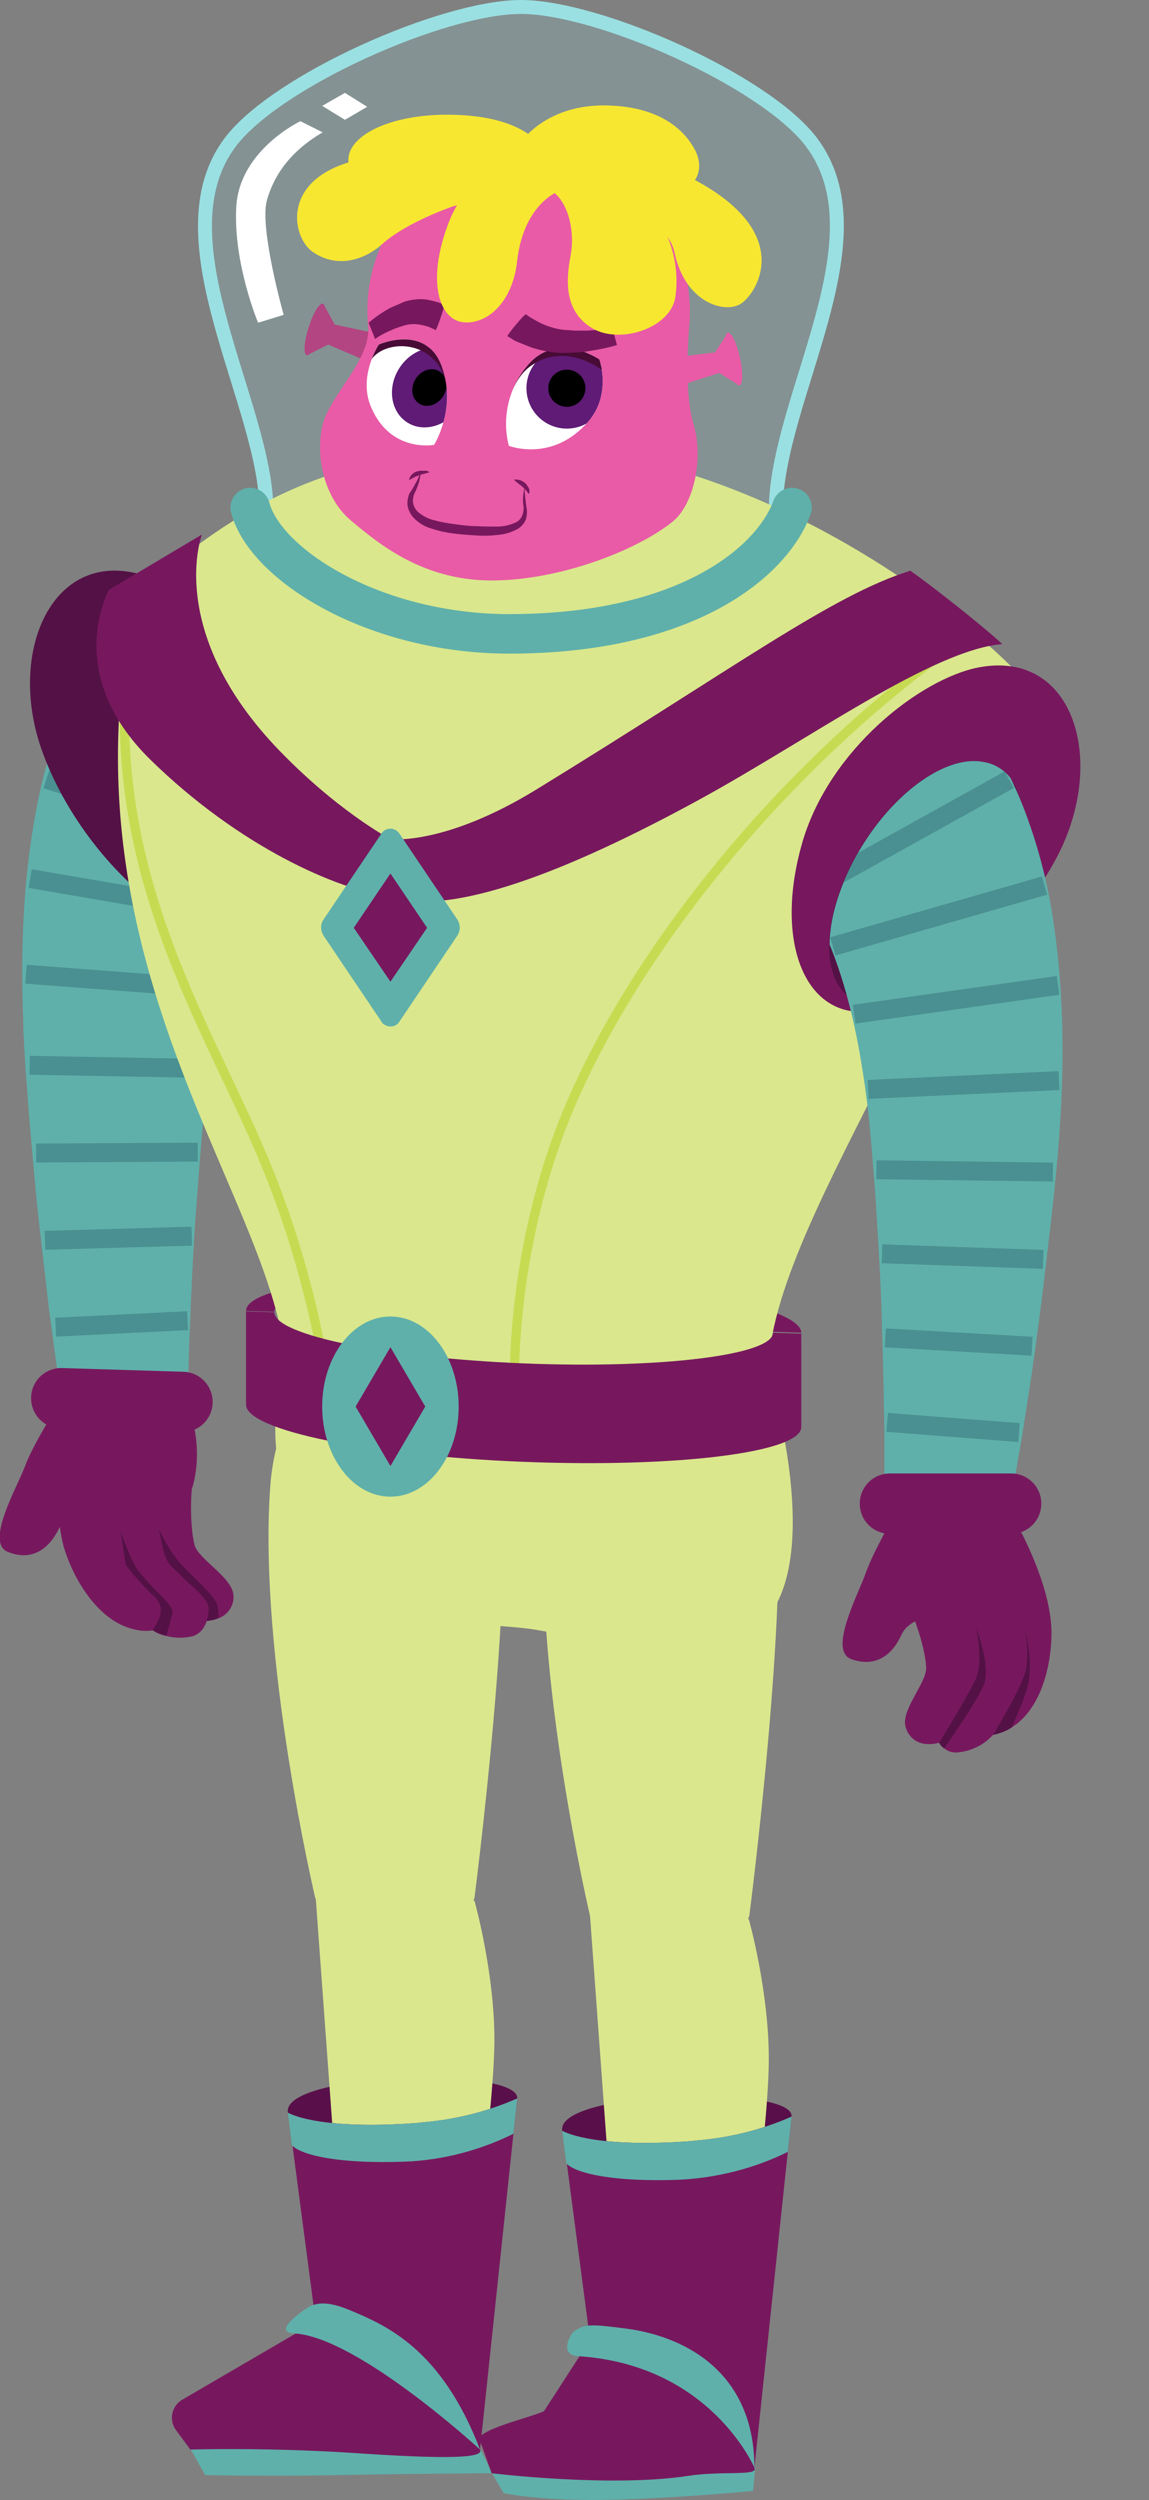 <?xml version="1.0" encoding="utf-8"?>
<!-- Generator: Adobe Illustrator 25.2.0, SVG Export Plug-In . SVG Version: 6.00 Build 0)  -->
<svg version="1.1" id="Layer_1" xmlns="http://www.w3.org/2000/svg" xmlns:xlink="http://www.w3.org/1999/xlink" x="0px" y="0px"
	 viewBox="0 0 247.5 538.4" style="enable-background:new 0 0 247.5 538.4;" xml:space="preserve">
<rect x="0" y="0" width="247.5" height="538.4" fill="#808080" stroke="none"/>
<style type="text/css">
	.st0{fill:#5FB0AA;}
	.st1{fill:none;stroke:#4A8F91;stroke-width:4.07;stroke-miterlimit:10;}
	.st2{fill:#DAE78D;}
	.st3{fill:#59104A;}
	.st4{fill:#77185E;}
	.st5{opacity:0.2;fill:#9AE0E2;enable-background:new    ;}
	.st6{fill:none;stroke:#9AE0E2;stroke-width:3;stroke-miterlimit:10;}
	.st7{fill:#FFFFFF;}
	.st8{fill:#541146;}
	.st9{fill:none;stroke:#C7DB52;stroke-width:2;stroke-linecap:round;stroke-miterlimit:10;}
	.st10{fill:none;stroke:#5FB0AA;stroke-width:8.51;stroke-linecap:round;stroke-miterlimit:10;}
	.st11{clip-path:url(#SVGID_2_);}
	.st12{fill:#B34582;}
	.st13{fill:#E95BA6;}
	.st14{clip-path:url(#SVGID_4_);}
	.st15{fill:#5F1B75;}
	.st16{fill:#470B35;}
	.st17{clip-path:url(#SVGID_6_);}
	.st18{fill:#F7E731;}
</style>
<g id="l-arm">
	<path class="st0" d="M68.4,165.8c-3,1.8-5.6,4.3-7.6,7.3c-2.8,4.1-5.1,8.6-6.8,13.3c-2,5.4-3.7,11-4.9,16.6
		c-1.3,5.9-2.3,12-3.2,18.3c-0.2,1.6-0.4,3.1-0.6,4.7l-0.5,5c-0.4,3.3-0.7,6.6-1,10c-0.6,6.6-1.1,13.3-1.6,20s-0.8,13.4-1.1,20
		c-0.1,3.3-0.3,6.7-0.4,10s-0.2,6.7-0.2,9.9l-26.9,2.2c-0.6-3.6-1.1-7-1.6-10.5s-0.9-6.9-1.4-10.3c-0.8-7-1.6-13.9-2.4-20.8
		c-0.7-6.9-1.3-13.8-1.9-20.8c-0.3-3.5-0.5-7-0.8-10.4l-0.3-5.2c-0.1-1.8-0.2-3.6-0.2-5.5c-0.3-7.3-0.3-14.7,0.1-22.3
		c0.4-7.8,1.3-15.6,2.8-23.4c1.6-8.5,4.2-16.8,7.7-24.7c2-4.4,4.4-8.7,7.1-12.7c3-4.4,6.4-8.4,10.2-12.1L68.4,165.8z"/>
	<line class="st1" x1="12" y1="285.8" x2="40.4" y2="284.4"/>
	<line class="st1" x1="5.6" y1="209.8" x2="46.7" y2="212.9"/>
	<line class="st1" x1="18.3" y1="145.2" x2="61.8" y2="171.2"/>
	<line class="st1" x1="6.5" y1="189.2" x2="50.2" y2="196.7"/>
	<line class="st1" x1="10" y1="167.8" x2="55.2" y2="182.3"/>
	<line class="st1" x1="6.4" y1="229.4" x2="44.3" y2="230.1"/>
	<line class="st1" x1="7.8" y1="248.3" x2="42.6" y2="248.1"/>
	<line class="st1" x1="9.7" y1="267.1" x2="41.3" y2="266.2"/>
</g>
<path id="l-thigh" class="st2" d="M102.2,408.7c0,0-4.2,12.5-16.7,12.6c-12.8,0.1-17.6-12.6-17.6-12.6s-12.3-52.1-9.7-88.4
	c1-14.9,9-31.8,25-31.8s23.6,19.9,24.6,26.9C111,340.8,102.2,408.7,102.2,408.7z"/>
<g id="l-calf">
	<path class="st3" d="M111.4,451.9c0.7-6.9-50.6-5.7-49.4,3s20.6,9.1,28,9C99,463.6,110.9,456.6,111.4,451.9z"/>
	<path class="st0" d="M41.1,527.5l3.1,5.5c0,0,13.3,0.3,28.5,0s33.3-0.4,33.3-0.4l-2.5-5.1c0,0-9.5-6.3-10.3-6.2
		S41.1,527.5,41.1,527.5z"/>
	<path class="st2" d="M97.5,515.2l-21.9-2.7l-7.6-103.9l34.2,0.7c0,0,4.4,15.6,4.3,30.5C106.3,459.7,97.5,515.2,97.5,515.2z"/>
	<path class="st4" d="M111.4,451.9v0.2l0,0l-0.8,7.4l-7.2,68c1,1.9-7.3,2.1-27.8,0.7c-18.9-1.2-34.6-0.7-34.6-0.7l-3.1-4.2
		c-1.5-2-1-4.9,1-6.3c0.1-0.1,0.2-0.2,0.3-0.2L68,500l-5-38l-0.9-7.1l0,0c0,0,0.1,0.1,0.1,0.1c1.1,0.6,7.8,3.6,27.3,2.2l1.9-0.2
		C98.3,456.4,105,454.7,111.4,451.9z"/>
	<path class="st0" d="M64.5,498.2c2.2-1.7,4.2-3.5,10.9-0.7c7.9,3.3,19.7,8.4,28,30c0,0-26.2-24.1-39.9-25
		C59.1,502.3,63.6,498.9,64.5,498.2z"/>
	<path class="st0" d="M111.4,451.9v0.2l0,0l-0.8,7.4c-7.3,3.6-15.3,5.7-23.4,6c-13.5,0.5-22-1.2-24.3-3.5l-0.9-7.1l0,0
		c0,0,0.1,0.1,0.1,0.1c1.1,0.6,7.8,3.6,27.3,2.2l1.9-0.2C98.2,456.4,105,454.7,111.4,451.9z"/>
</g>
<path id="r-thigh" class="st2" d="M161.4,412.6c0,0-4.2,12.5-16.7,12.6c-12.8,0.1-17.6-12.6-17.6-12.6s-12.3-52.1-9.7-88.4
	c1.1-14.9,9-31.8,25-31.8s23.6,19.9,24.6,26.9C170.2,344.7,161.4,412.6,161.4,412.6z"/>
<g id="r-calf">
	<path class="st3" d="M170.5,455.8c0.7-6.9-50.6-5.7-49.4,3s20.6,9.1,28,9C158.1,467.5,170,460.5,170.5,455.8z"/>
	<path class="st0" d="M106,532.6l2.5,4.3c0,0,8.3,1.8,23.6,1.4s30.1-1.9,30.1-1.9l0.5-5.1c0,0-9.5-6.3-10.3-6.2S106,532.6,106,532.6
		z"/>
	<path class="st2" d="M156.6,519.2l-21.9-2.7l-7.6-103.9l34.2,0.7c0,0,4.4,15.6,4.3,30.5C165.5,463.6,156.6,519.2,156.6,519.2z"/>
	<path class="st4" d="M170.5,455.8v0.2l0,0l-0.8,7.4l-7.2,68c1,1.9-7,0.6-14.5,1.8c-16.7,2.5-42.1-0.6-42.1-0.6l-2.5-7
		c-1.6-2.2,11.4-5.1,13.8-6.4l9.9-15.3l-5-38l-0.9-7.1l0,0c0,0,0.1,0.1,0.1,0.1c1.1,0.6,7.8,3.6,27.3,2.2l1.9-0.2
		C157.4,460.3,164.2,458.6,170.5,455.8z"/>
	<path class="st0" d="M123.6,502.1c2.2-1.7,3.8-1.6,10.9-0.7c14.3,1.8,28,10.4,28,30c0,0-9.4-22.1-37.8-24
		C120.3,507.2,122.8,502.8,123.6,502.1z"/>
	<path class="st0" d="M170.5,455.8v0.2l0,0l-0.8,7.4c-7.3,3.6-15.3,5.6-23.4,6c-13.5,0.5-22-1.2-24.3-3.5l-0.9-7.1l0,0
		c0,0,0.1,0.1,0.1,0.1c1.1,0.6,7.8,3.6,27.3,2.2l1.9-0.2C157.4,460.3,164.2,458.6,170.5,455.8z"/>
</g>
<g id="torso">
	<path class="st5" d="M174.7,30.5c-10.1-13.2-45.8-29-62.5-29s-52.4,15.8-62.5,29c-16,20.9,7.7,56.6,7.7,79.6
		c3,11.6,29.9,25.6,52.5,25.6s53.2-14.4,57.2-25.6C167.1,85.8,190.7,51.5,174.7,30.5z"/>
	<path class="st6" d="M174.7,30.5c-10.1-13.2-45.8-29-62.5-29s-52.4,15.8-62.5,29c-16,20.9,7.7,56.6,7.7,79.6
		c3,11.6,29.9,25.6,52.5,25.6s53.2-14.4,57.2-25.6C167.1,85.8,190.7,51.5,174.7,30.5z"/>
	<path class="st7" d="M64.7,26.1c0,0-13.1,6.2-13.8,18.4s4.7,25,4.7,25l5.5-1.7c0,0-5.3-18.8-3.6-24.7c2-7,6.7-11.5,12-14.6
		L64.7,26.1z"/>
	<polygon class="st7" points="79.1,23 74.3,25.8 69.4,22.8 74.3,20 	"/>
	<path class="st4" d="M112.8,274.8c-33-1.3-59.8,2-59.8,7.5l6.1,0.2c0-4.9,24-7.9,53.7-6.7s53.7,6.1,53.7,11l6.1,0.2
		C172.6,281.7,145.8,276.1,112.8,274.8z"/>
	<path class="st8" d="M9.2,162.1c7.2,19.6,24.8,37,37.5,38.7s20.5-13.7,17.4-34.4C61,145.8,43.4,128,31.3,124
		C11.4,117.5,1.2,140.4,9.2,162.1z"/>
	<path id="hips" class="st2" d="M166.1,347.3c-11.2,16.2-40.1,4.6-53.4,3.3c-3.6-0.4-8.7-0.7-14.5-1.1
		c-21.9-1.4-38.9-19.6-38.9-41.5v-10.7h106.7C166.1,297.4,176.6,332.2,166.1,347.3z"/>
	<path class="st2" d="M165.4,296.5c-18.4,37-85.5,37-103.8,0c0-36-50.3-87.1-32.3-168.5c22-18.7,41.2-31.7,84.2-31.7
		s86.1,29,104.6,47.5C218.1,201.6,165.4,260.5,165.4,296.5z"/>
	<path class="st9" d="M29.3,128.1c-10.6,55,14.8,90.7,27.9,122.5s14.3,58,14.3,58"/>
	<path class="st9" d="M204,139.9c-41.1,30-73.7,74-85.1,108.5c-10.9,32.7-7.7,60.2-7.7,60.2"/>
	<path class="st10" d="M53.9,109.3c3.2,12.3,26.7,27.2,55.8,27.2c38.1,0,56.6-15.4,60.9-27.2"/>
	<path class="st4" d="M196.1,122.9c-16.8,5.2-37.5,20.7-80.7,47.2c-19.8,12.1-31.3,10.6-31.3,10.6s-11.8-6.2-25-20.2
		c-23.4-25.1-15.6-45.4-15.6-45.4l-20,11.9c0,0-10.2,17.9,8.9,36.6s40.2,28,51.7,29.5c14.4,4.9,43.3-8.2,66.7-21
		s50.1-32.2,65.1-33.4C211,134.2,200.5,126,196.1,122.9z"/>
	<path class="st0" d="M82.1,219.9l-12.4-18.4c-0.7-1.1-0.7-2.5,0-3.5l12.4-18.4c0.6-1.1,2.1-1.5,3.2-0.8c0.3,0.2,0.6,0.5,0.8,0.8
		L98.5,198c0.7,1.1,0.7,2.5,0,3.5l-12.4,18.4c-0.6,1.1-2.1,1.5-3.2,0.8C82.6,220.6,82.3,220.3,82.1,219.9z"/>
	<polygon class="st4" points="76.2,199.8 84.1,188.1 92,199.8 84.1,211.4 	"/>
	<path class="st4" d="M172.6,287.1v20.2c0,5.5-26.8,8.8-59.8,7.5S53,308,53,302.5v-20.2c0,5.5,26.8,11,59.8,12.3
		S172.6,292.6,172.6,287.1z"/>
	<path class="st4" d="M112.8,293.6c-29.6-1.2-53.7-6.1-53.7-11l-6.1-0.2c0,5.5,26.8,11,59.8,12.3s59.8-2,59.8-7.5l-6.1-0.2
		C166.5,291.8,142.4,294.8,112.8,293.6z"/>
	<ellipse class="st0" cx="84.1" cy="302.9" rx="14.7" ry="19.4"/>
	<polygon class="st4" points="84.1,315.7 76.6,302.9 84.1,290.1 91.6,302.9 	"/>
	<path class="st4" d="M227.7,184.5c-9.7,18.5-29.4,33.4-42.2,33.4s-18.5-16.3-12.7-36.4s25.5-35.4,38.1-37.8
		C231.4,139.9,238.5,163.9,227.7,184.5z"/>
	<path class="st8" d="M213,196.9c-8.1,11.7-17.9,21-26.7,19.3s-10.3-14.9-3.3-29.3s20-24.6,28.8-22.8
		C225.3,166.9,219.4,187.7,213,196.9z"/>
</g>
<g id="r-arm">
	<g>
		<defs>
			<path id="SVGID_1_" d="M219.3,170.8c-0.3-0.9-0.6-1.7-1.1-2.5l0,0l0,0c-1.4-2.2-3.7-3.8-6.3-4.2c-8.9-1.8-21.8,8.4-28.8,22.8
				c-3,6.2-4.5,12.1-4.4,17.1l0,0l-16.6,153.8c50.8,93.1,87.5-18.9,85.5-42.7C238.5,210.3,219.3,170.8,219.3,170.8z"/>
		</defs>
		<clipPath id="SVGID_2_">
			<use xlink:href="#SVGID_1_"  style="overflow:visible;"/>
		</clipPath>
		<g class="st11">
			<path class="st0" d="M203.2,146.7c3.7,3.8,7,7.9,9.8,12.4c2.6,4.1,4.8,8.4,6.7,12.9c3.3,8,5.6,16.4,7,25
				c1.2,7.8,1.9,15.6,2.1,23.4c0.2,7.6,0,15-0.5,22.3c-0.1,1.8-0.3,3.6-0.4,5.5l-0.5,5.2c-0.3,3.5-0.7,6.9-1.1,10.4
				c-0.8,6.9-1.6,13.8-2.5,20.7s-1.9,13.8-3,20.6c-0.5,3.4-1.1,6.9-1.7,10.3c-0.6,3.5-1.2,6.8-1.9,10.4l-26.8-3
				c0.1-3.1,0.1-6.6,0.1-9.9s0-6.7-0.1-10c-0.1-6.7-0.3-13.4-0.5-20.1c-0.2-6.7-0.6-13.4-1-20c-0.2-3.3-0.4-6.7-0.7-10l-0.4-5
				c-0.1-1.6-0.3-3.2-0.4-4.7c-0.6-6.3-1.5-12.5-2.6-18.4c-1.1-5.7-2.5-11.3-4.4-16.8c-1.6-4.7-3.7-9.3-6.4-13.5
				c-1.8-3-4.4-5.6-7.3-7.5L203.2,146.7z"/>
			<line class="st1" x1="191.1" y1="306.3" x2="219.5" y2="308.5"/>
			<line class="st1" x1="187" y1="234.6" x2="228.1" y2="232.7"/>
			<line class="st1" x1="173.1" y1="192.5" x2="217.4" y2="167.9"/>
			<line class="st1" x1="184" y1="218.4" x2="227.9" y2="212.2"/>
			<line class="st1" x1="179.4" y1="203.8" x2="225" y2="190.7"/>
			<line class="st1" x1="188.8" y1="251.9" x2="226.8" y2="252.4"/>
			<line class="st1" x1="190" y1="270" x2="224.7" y2="271.2"/>
			<line class="st1" x1="190.7" y1="288.1" x2="222.3" y2="289.9"/>
		</g>
	</g>
</g>
<g id="r-hand">
	<path class="st4" d="M199.5,358.9c0.3,3.4-5.6,9.3-4.4,13.1c0.5,1.7,2.3,4.5,7.2,3.3c0.3,0.5,0.6,0.9,1.1,1.2
		c0.7,0.6,1.6,0.9,2.5,0.9c3.1-0.2,5.9-1.5,8-3.8c1.4-0.3,2.8-0.8,4-1.6c6.3-3.9,8.6-13.2,8.6-20.5c-0.1-10.2-7.1-22.6-7.1-22.6
		s-26.9-11.5-27.8,0s4.8,18.4,4.8,18.4S199.1,353.7,199.5,358.9z"/>
	<path class="st4" d="M193,325.7c0,0-4.9,8.4-6.5,13s-8.2,16.8-3.1,18.6s8.7-0.7,10.8-5.3s10.8-4.4,11.7-6.9S212.8,322,193,325.7z"
		/>
	<path class="st4" d="M217.8,330.3h-26.1c-3.6,0-6.5-2.9-6.5-6.5v0c0-3.6,2.9-6.5,6.5-6.5h26.1c3.6,0,6.5,2.9,6.5,6.5v0
		C224.3,327.4,221.4,330.3,217.8,330.3z"/>
	<path class="st8" d="M202.3,375.3c0.3,0.5,0.6,0.9,1.1,1.2c2.2-3.2,7.2-10.5,8.5-13.6c1.6-4-1.4-11.6-1.6-12.2
		c0.1,0.5,1.4,7.2,0,10.6C208.8,364.7,202.3,375.3,202.3,375.3z"/>
	<path class="st8" d="M213.9,373.6c1.4-0.3,2.8-0.8,4-1.6c1.5-3.3,3.3-7.5,3.7-9.9c0.5-3.8,0.1-7.7-0.9-11.4c0.1,0.5,1.3,5.9,0,9.9
		C219.3,364.7,213.9,373.6,213.9,373.6z"/>
</g>
<g id="l-hand">
	<path class="st4" d="M50.3,343.7c0.1,2.1-1.2,4-3.2,4.8c-0.8,0.3-1.7,0.5-2.6,0.6c-0.1,0.5-0.4,1-0.7,1.5c-0.5,0.8-1.2,1.3-2.1,1.7
		c-1.9,0.5-4,0.5-5.9,0c-1-0.2-2-0.6-2.9-1.2c-1.4,0.2-2.9,0.1-4.3-0.3c-7.2-1.8-12.3-9.9-14.6-16.8c-3.1-9.7-0.3-23.7-0.3-23.7
		s22-19.3,26.4-8.6s1.2,19,1.2,19s-0.6,6.9,0.6,12C42.8,335.9,50.2,339.7,50.3,343.7z"/>
	<path class="st4" d="M12.3,302.9c0,0-5.2,8.2-6.9,12.8s-8.7,16.5-3.7,18.5s8.7-0.4,11-5s11-4.1,11.9-6.5S32.2,299.9,12.3,302.9z"/>
	<path class="st4" d="M13.4,294.6l26.1,0.8c3.6,0.1,6.4,3.1,6.3,6.7v0c-0.1,3.6-3.1,6.4-6.7,6.3L13,307.6c-3.6-0.1-6.4-3.1-6.3-6.7
		l0,0C6.8,297.3,9.8,294.5,13.4,294.6z"/>
	<path class="st8" d="M37.1,347.7c-0.4,1.5-0.8,3-1.3,4.5c-1-0.2-2-0.6-2.9-1.2c1.2-1.8,3.1-4.7,0.2-7.3c-2.2-2.1-4.2-4.3-6-6.7
		c-0.1-0.2-1.1-7.2-1.1-7.2s2.4,6.9,3.9,8.6C34.7,344.2,37.6,345.6,37.1,347.7z"/>
	<path class="st8" d="M44.5,349c0.4-1.1,0.6-2.2,0.3-3.3c-0.4-1.8-3.7-4.2-5.5-6.1c-1.4-1.5-3.2-2.5-3.9-5s-1.1-5.1-1.2-5.4
		c1.1,2.4,2.4,4.6,4,6.7c2.3,2.9,8.2,7.6,8.7,10c0.1,0.8,0.2,1.7,0.1,2.5C46.3,348.8,45.4,349,44.5,349z"/>
</g>
<g id="head">
	<polygon class="st12" points="85.8,80.7 70.7,74.2 72.1,69.9 88.1,73.3 	"/>
	
		<ellipse transform="matrix(0.301 -0.954 0.954 0.301 -20.242 114.278)" class="st12" cx="67.8" cy="70.9" rx="5.8" ry="1.4"/>
	<path class="st12" d="M66.3,76.4l4.4-2.2c1-1.2,1.5-2.7,1.4-4.3l-2.4-4.4L66.3,76.4z"/>
	<path class="st13" d="M144.8,112.4c-7.6,6.1-24.2,12.6-38.9,12.6s-24.1-7.7-30.3-12.9c-5.6-4.7-7.8-13.6-6.1-20.6
		c1.5-6.4,10.5-14,9.8-21.3c-0.2-1.8-0.2-3.7-0.1-5.6c1.3-19.1,17.9-33.6,37-32.3c18.2,1.2,32.3,16.3,32.4,34.5c0,1,0,2-0.1,3
		c-0.6,7.4-0.7,16.3,0.9,21.6C151.6,98.7,149.5,108.7,144.8,112.4z"/>
	<g>
		<defs>
			<path id="SVGID_3_" d="M81.6,74.2c0,0,10.1-4.5,13.5,4.6s-1.6,17-1.6,17s-9.4,1.8-13.6-8.2C77.1,81,81.6,74.2,81.6,74.2z"/>
		</defs>
		<clipPath id="SVGID_4_">
			<use xlink:href="#SVGID_3_"  style="overflow:visible;"/>
		</clipPath>
		<g class="st14">
			<polygon class="st7" points="94,98.5 73.3,92.2 81.8,69.7 102.5,76 			"/>
			
				<ellipse transform="matrix(0.531 -0.848 0.848 0.531 -27.381 117.471)" class="st15" cx="92.4" cy="83.5" rx="8.9" ry="7.7"/>
			<ellipse transform="matrix(0.531 -0.848 0.848 0.531 -27.381 117.471)" cx="92.4" cy="83.5" rx="4.1" ry="3.5"/>
			<path class="st16" d="M95,95.9c0,0,3.4-12.1-0.7-17.5s-11.8-4.5-14.2-1.1c-1.4-5.5,9.8-8.6,9.8-8.6l13.1,10.1L95,95.9z"/>
		</g>
	</g>
	<g>
		<defs>
			<path id="SVGID_5_" d="M129.1,77.4c0,0-9.4-6.5-15.8,1.7c-3.8,4.7-5.2,11-3.7,16.9c0,0,9.4,3.7,17.1-5.2
				C131.8,84.9,129.1,77.4,129.1,77.4z"/>
		</defs>
		<clipPath id="SVGID_6_">
			<use xlink:href="#SVGID_5_"  style="overflow:visible;"/>
		</clipPath>
		<g class="st17">
			
				<rect x="107.3" y="73.9" transform="matrix(0.997 -7.985101e-02 7.985101e-02 0.997 -6.466 9.803)" class="st7" width="24.1" height="23.7"/>
			<circle class="st15" cx="122.1" cy="83.6" r="8.7"/>
			<circle cx="122.1" cy="83.6" r="4"/>
			<path class="st16" d="M108,95.7c0,0,0.2-12.4,6.2-16.8s12.8-1.6,16.8,1.8c5.1-4.8-9.1-10.3-9.1-10.3l-17.2,7.1L108,95.7z"/>
		</g>
	</g>
	<path class="st4" d="M113,104.8c0,1.5,0.2,3,0.4,4.5c0.2,0.8,0.1,1.7-0.1,2.5c-0.3,0.8-0.9,1.5-1.6,2c-1.4,0.8-3,1.3-4.6,1.4
		c-1.6,0.2-3.1,0.2-4.7,0.1c-1.5-0.1-3.1-0.2-4.6-0.4c-1.6-0.2-3.1-0.5-4.6-1c-1.6-0.4-3.1-1.3-4.2-2.5c-0.6-0.7-1-1.5-1.2-2.4
		c-0.1-0.9,0-1.7,0.3-2.5v-0.1l0,0c0.5-0.7,1-1.5,1.4-2.3c0.5-0.8,0.8-1.6,1.1-2.5c0,0.9-0.2,1.8-0.5,2.7c-0.3,0.9-0.7,1.7-1.1,2.6
		l0.1-0.1c-0.4,1.3,0,2.6,1,3.5c1.1,0.9,2.3,1.5,3.7,1.8c1.4,0.4,2.9,0.6,4.3,0.8c1.5,0.2,3,0.4,4.5,0.4c1.5,0.1,2.9,0.1,4.4,0.1
		c1.4,0,2.8-0.3,4.1-0.9c0.6-0.3,1-0.7,1.3-1.3c0.3-0.6,0.4-1.3,0.4-2C112.5,107.8,112.7,106.3,113,104.8z"/>
	<path class="st4" d="M92.5,101.7c-0.9,0.3-1.6,0.4-2.3,0.7c-0.3,0.1-0.7,0.2-1,0.4c-0.4,0.2-0.7,0.4-1.1,0.6
		c0.1-0.5,0.3-0.9,0.6-1.2c0.3-0.3,0.7-0.6,1.2-0.7c0.4-0.1,0.9-0.2,1.3-0.1C91.7,101.3,92.2,101.4,92.5,101.7z"/>
	<path class="st4" d="M110.7,103.3c0.4-0.1,0.9,0,1.3,0.1c0.4,0.1,0.8,0.4,1.1,0.6c0.3,0.3,0.6,0.7,0.8,1.1c0.2,0.4,0.2,0.9,0,1.3
		c-0.2-0.3-0.4-0.6-0.7-0.9c-0.2-0.3-0.5-0.5-0.8-0.8C111.9,104.3,111.3,103.9,110.7,103.3z"/>
	<path class="st4" d="M79.4,69.5c1.2-1,2.4-1.9,3.8-2.7c0.6-0.4,1.3-0.7,2-1c0.7-0.3,1.4-0.6,2.1-0.9c1.5-0.4,3-0.6,4.5-0.4
		c0.7,0.1,1.5,0.3,2.2,0.5c0.4,0.1,0.7,0.2,1.1,0.4l0.6,0.2c0.2,0.1-1.7,5.7-1.9,5.5c-0.3-0.2-0.5-0.3-0.8-0.4
		c-0.5-0.3-1.1-0.5-1.7-0.6c-1.1-0.3-2.3-0.4-3.4-0.2c-0.6,0.1-1.2,0.3-1.8,0.5c-0.6,0.2-1.2,0.4-1.8,0.7c-1.2,0.5-2.4,1.1-3.5,1.9
		L79.4,69.5z"/>
	<path class="st4" d="M132.9,74.3c-2,0.6-4,1-6,1.3c-1,0.2-2,0.3-3,0.3c-1,0.1-2.1,0.1-3.1,0.1c-2.2-0.1-4.3-0.5-6.4-1.2
		c-1-0.4-2-0.8-3-1.2c-0.5-0.2-1-0.5-1.4-0.8c-0.2-0.1-0.5-0.3-0.7-0.4s3.7-4.9,4-4.7s0.7,0.5,1,0.7c0.7,0.4,1.4,0.8,2.2,1.2
		c1.5,0.7,3.1,1.2,4.7,1.4c0.9,0.1,1.7,0.1,2.6,0.2c0.9,0,1.8,0,2.7,0c1.8-0.1,3.6-0.3,5.4-0.6L132.9,74.3z"/>
	<path class="st18" d="M112.8,29.9c0,0,5.4-7.4,17.7-7.2s17.2,5.9,19.1,9.4c1.9,3.4,1.1,7.2-2.4,8.6s-8-4.3-14-6.5
		c-7.6-2.8-8.6-1-12.7-0.3C117.3,34.5,110.8,32.3,112.8,29.9z"/>
	<path class="st18" d="M97.7,44.4c0,0-9.9,3.3-15.3,8.1c-4.1,3.7-10,5.3-15.1,1.7s-7.7-19.8,18.6-20.9s28.9,0,28.9,0v9.1
		C109.1,42.3,103.3,42.9,97.7,44.4z"/>
	<path class="st18" d="M118.5,34.4c-1.7-3.8-6.5-9.6-21.9-9.7s-25.9,6.8-19.8,13.9s11.8-0.2,14.2-0.8s15.1-2.8,20.7,1
		S119.8,37.2,118.5,34.4z"/>
	<path class="st18" d="M113.5,35.4c0,0-11.8-0.5-16.8,12.4s-2,21.1,3.1,21.6s10.6-4.2,11.6-13.2s5.6-14.4,10.8-15.7
		S121.1,33.5,113.5,35.4z"/>
	<path class="st18" d="M116.6,32.6c0,0,8.5-6.7,32.6,5.9c22.3,11.7,13.8,24.7,10.4,26.9s-12-0.1-14.3-11s-28.1-17.5-28.1-17.5
		L116.6,32.6z"/>
	<path class="st18" d="M119,35.2c0,0,10.9,0.4,18.2,6.8c6.3,5.4,9.4,13.6,8.3,21.8c-0.9,6.9-12,10.4-17.9,6.9s-5.8-9.9-4.7-15.6
		s-0.7-13.6-6.2-15S112.8,36.5,119,35.2z"/>
	<polygon class="st13" points="139.3,85.4 154.9,80.3 153.9,75.9 137.6,77.9 	"/>
	
		<ellipse transform="matrix(0.976 -0.216 0.216 0.976 -12.976 36.023)" class="st13" cx="158.1" cy="77.3" rx="1.4" ry="5.8"/>
	<path class="st13" d="M159.1,82.9l-4.2-2.6c-0.5-0.6-0.8-1.3-0.9-2.1c-0.2-0.8-0.2-1.5,0-2.3l2.7-4.1L159.1,82.9z"/>
</g>
</svg>
